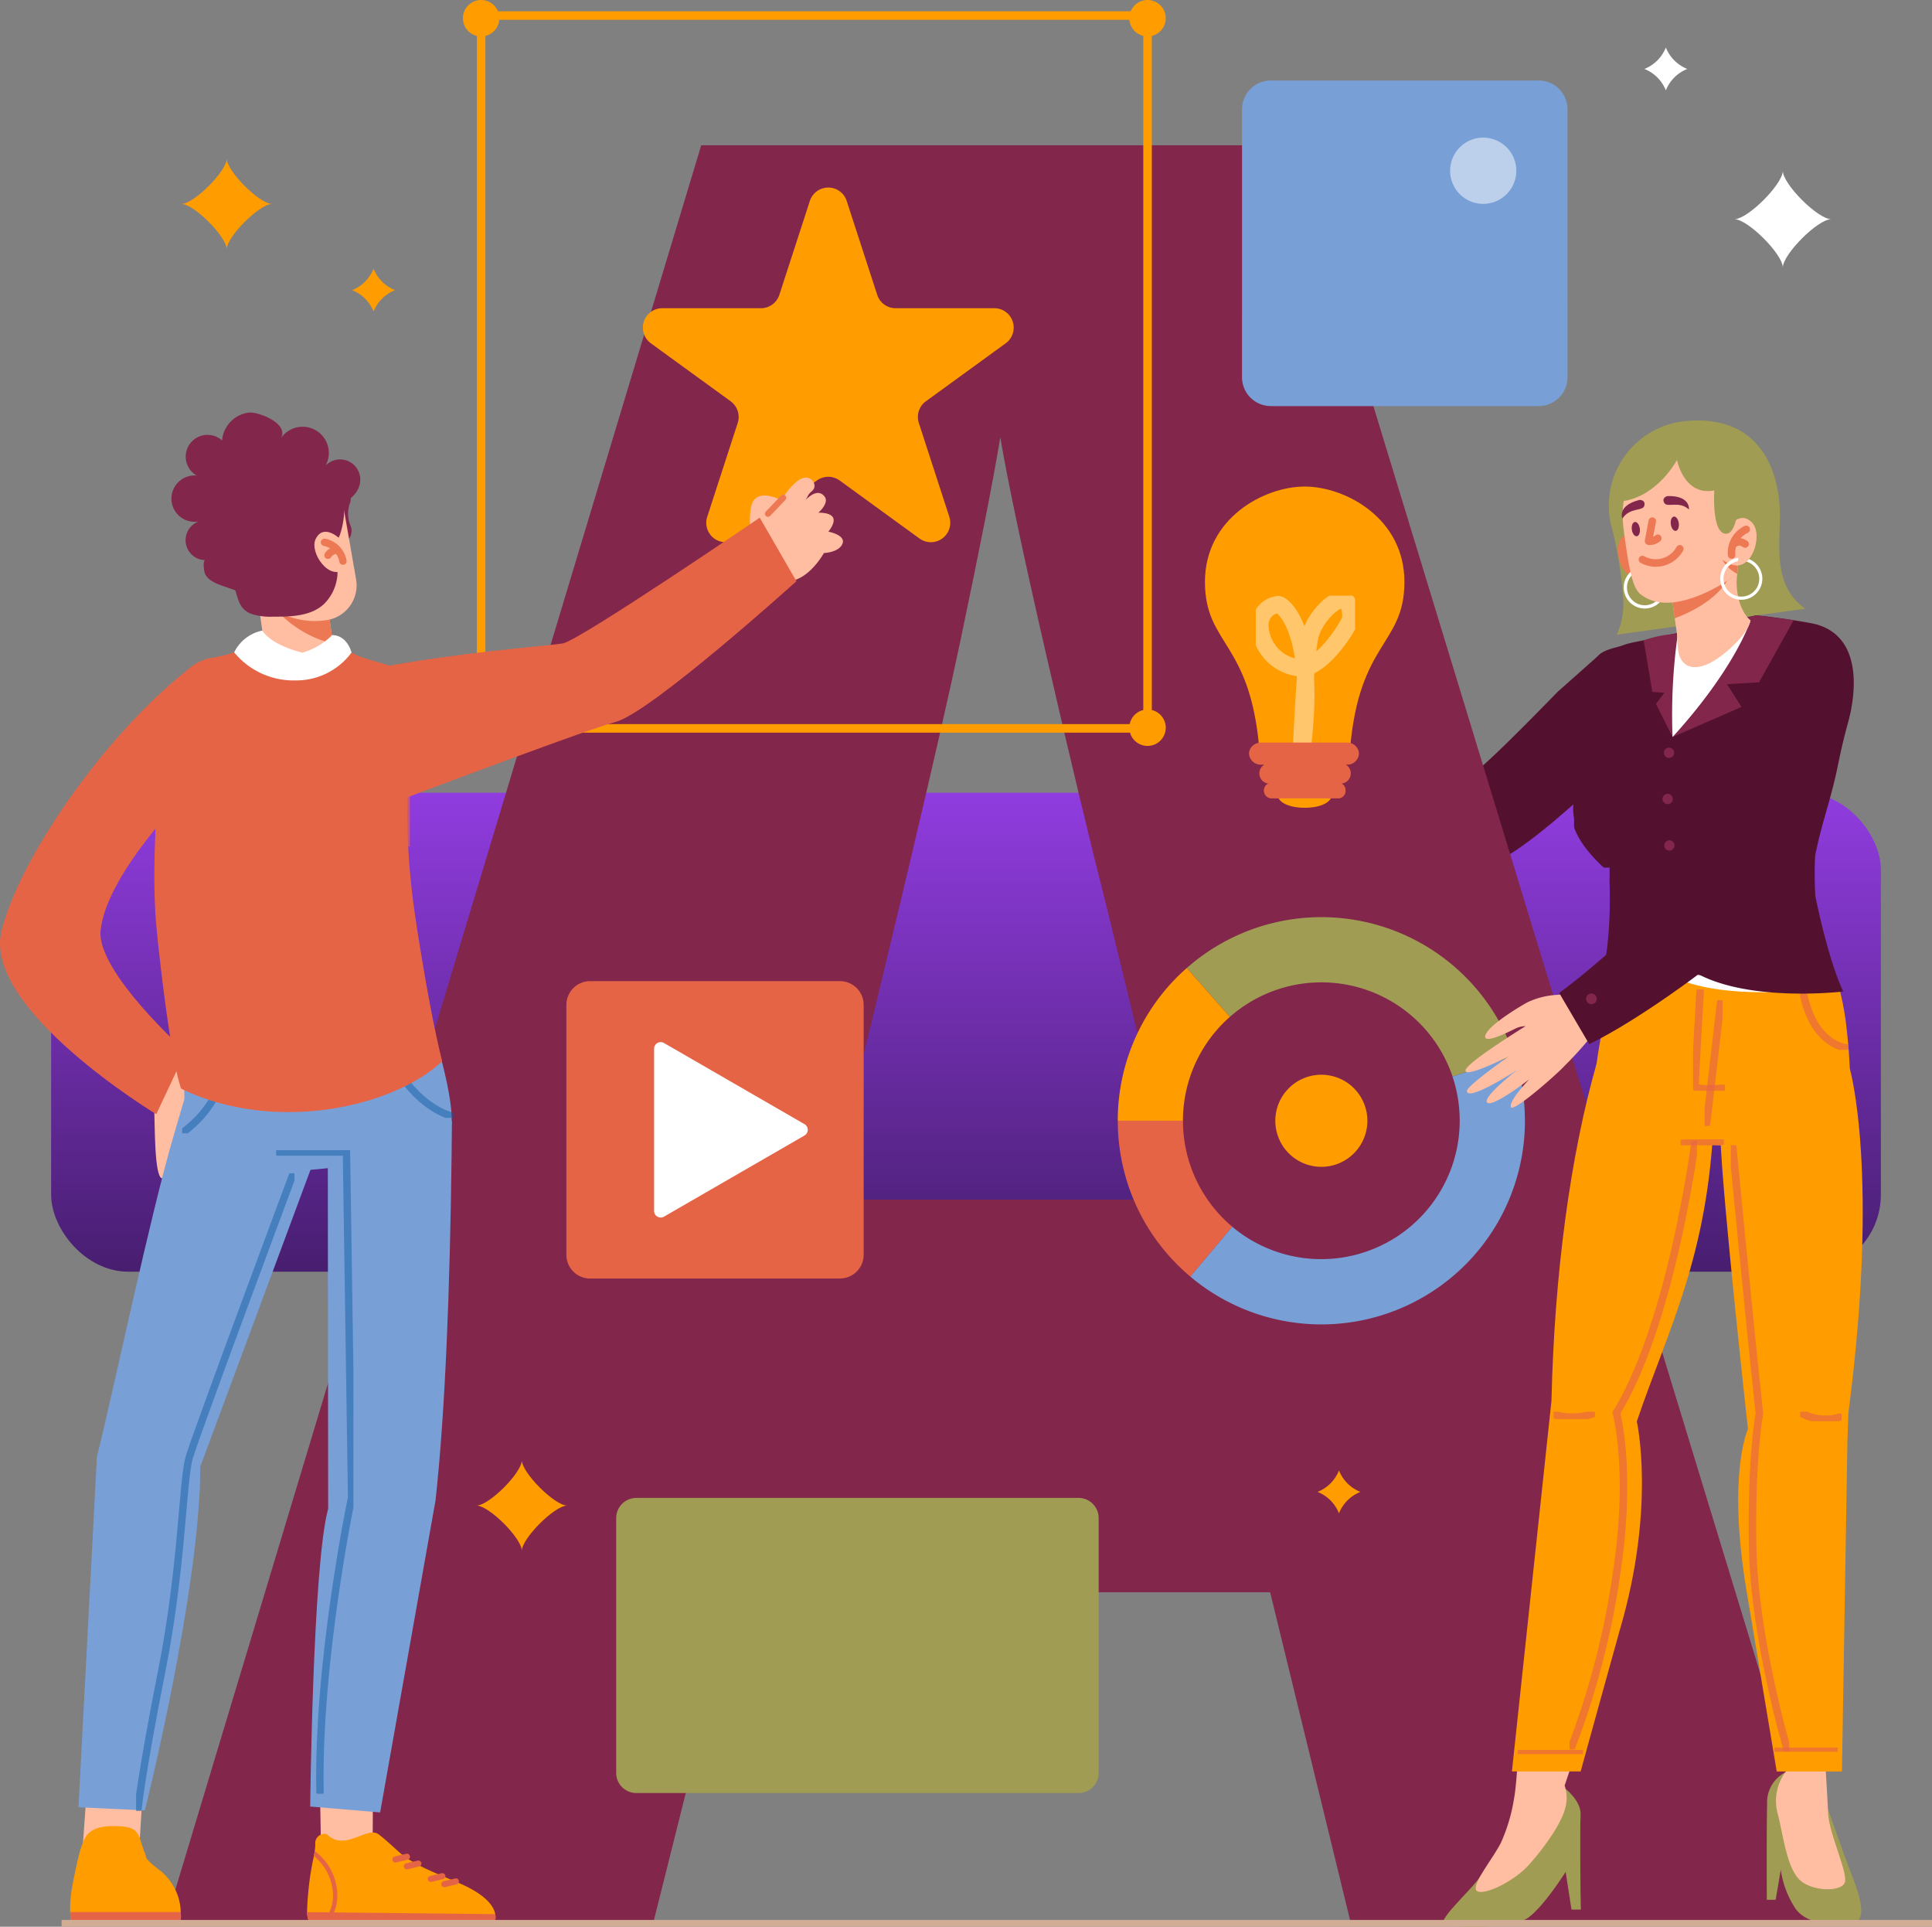 <svg xmlns="http://www.w3.org/2000/svg" xmlns:xlink="http://www.w3.org/1999/xlink" width="225.958" height="225.293" viewBox="0 0 225.958 225.293">
  <rect x="0" y="0" width="225.958" height="225.293" fill="#808080" stroke="none"/>
  <defs>
    <linearGradient id="linear-gradient" x1="0.5" x2="0.5" y2="1" gradientUnits="objectBoundingBox">
      <stop offset="0" stop-color="#903cdf"/>
      <stop offset="1" stop-color="#481e70"/>
    </linearGradient>
    <clipPath id="clip-path">
      <rect id="Rectángulo_423899" data-name="Rectángulo 423899" width="225.958" height="225.293" fill="none"/>
    </clipPath>
    <clipPath id="clip-path-3">
      <rect id="Rectángulo_423854" data-name="Rectángulo 423854" width="3.6" height="4.742" fill="none"/>
    </clipPath>
    <clipPath id="clip-path-4">
      <rect id="Rectángulo_423855" data-name="Rectángulo 423855" width="5.861" height="4.672" fill="none"/>
    </clipPath>
    <clipPath id="clip-path-5">
      <rect id="Rectángulo_423856" data-name="Rectángulo 423856" width="2.177" height="2.706" fill="none"/>
    </clipPath>
    <clipPath id="clip-path-6">
      <rect id="Rectángulo_423858" data-name="Rectángulo 423858" width="5.65" height="7.844" fill="none"/>
    </clipPath>
    <clipPath id="clip-path-7">
      <rect id="Rectángulo_423859" data-name="Rectángulo 423859" width="3.722" height="11.858" fill="none"/>
    </clipPath>
    <clipPath id="clip-path-8">
      <rect id="Rectángulo_423860" data-name="Rectángulo 423860" width="2.1" height="14.697" fill="none"/>
    </clipPath>
    <clipPath id="clip-path-9">
      <rect id="Rectángulo_423861" data-name="Rectángulo 423861" width="5.065" height="0.691" fill="none"/>
    </clipPath>
    <clipPath id="clip-path-10">
      <rect id="Rectángulo_423862" data-name="Rectángulo 423862" width="14.895" height="71.166" fill="none"/>
    </clipPath>
    <clipPath id="clip-path-11">
      <rect id="Rectángulo_423863" data-name="Rectángulo 423863" width="7.633" height="0.493" fill="none"/>
    </clipPath>
    <clipPath id="clip-path-12">
      <rect id="Rectángulo_423864" data-name="Rectángulo 423864" width="4.839" height="0.856" fill="none"/>
    </clipPath>
    <clipPath id="clip-path-13">
      <rect id="Rectángulo_423865" data-name="Rectángulo 423865" width="4.331" height="4.727" fill="none"/>
    </clipPath>
    <clipPath id="clip-path-14">
      <rect id="Rectángulo_423866" data-name="Rectángulo 423866" width="6.82" height="70.871" fill="none"/>
    </clipPath>
    <clipPath id="clip-path-15">
      <rect id="Rectángulo_423867" data-name="Rectángulo 423867" width="7.424" height="0.497" fill="none"/>
    </clipPath>
    <clipPath id="clip-path-16">
      <rect id="Rectángulo_423868" data-name="Rectángulo 423868" width="4.845" height="1.106" fill="none"/>
    </clipPath>
    <clipPath id="clip-path-17">
      <rect id="Rectángulo_423869" data-name="Rectángulo 423869" width="4.115" height="19.89" fill="none"/>
    </clipPath>
    <clipPath id="clip-path-18">
      <rect id="Rectángulo_423870" data-name="Rectángulo 423870" width="12.435" height="5.534" fill="none"/>
    </clipPath>
    <clipPath id="clip-path-19">
      <rect id="Rectángulo_423871" data-name="Rectángulo 423871" width="4.318" height="6.255" fill="none"/>
    </clipPath>
    <clipPath id="clip-path-20">
      <rect id="Rectángulo_423872" data-name="Rectángulo 423872" width="3.3" height="2.45" fill="none"/>
    </clipPath>
    <clipPath id="clip-path-21">
      <rect id="Rectángulo_423873" data-name="Rectángulo 423873" width="18.326" height="28.714" fill="none"/>
    </clipPath>
    <clipPath id="clip-path-22">
      <rect id="Rectángulo_423874" data-name="Rectángulo 423874" width="13.073" height="17.586" fill="none"/>
    </clipPath>
    <clipPath id="clip-path-23">
      <rect id="Rectángulo_423875" data-name="Rectángulo 423875" width="5.37" height="1.51" fill="none"/>
    </clipPath>
    <clipPath id="clip-path-24">
      <rect id="Rectángulo_423876" data-name="Rectángulo 423876" width="3.178" height="5.811" fill="none"/>
    </clipPath>
    <clipPath id="clip-path-25">
      <rect id="Rectángulo_423877" data-name="Rectángulo 423877" width="2.876" height="2.012" fill="none"/>
    </clipPath>
    <clipPath id="clip-path-26">
      <rect id="Rectángulo_423878" data-name="Rectángulo 423878" width="1.327" height="1.327" fill="none"/>
    </clipPath>
    <clipPath id="clip-path-27">
      <rect id="Rectángulo_423879" data-name="Rectángulo 423879" width="9.044" height="75.25" fill="none"/>
    </clipPath>
    <clipPath id="clip-path-28">
      <rect id="Rectángulo_423880" data-name="Rectángulo 423880" width="18.521" height="74.582" fill="none"/>
    </clipPath>
    <clipPath id="clip-path-29">
      <rect id="Rectángulo_423881" data-name="Rectángulo 423881" width="5.098" height="7.08" fill="none"/>
    </clipPath>
    <clipPath id="clip-path-30">
      <rect id="Rectángulo_423882" data-name="Rectángulo 423882" width="7.442" height="6.957" fill="none"/>
    </clipPath>
    <clipPath id="clip-path-31">
      <rect id="Rectángulo_423883" data-name="Rectángulo 423883" width="5.867" height="7.034" fill="none"/>
    </clipPath>
    <clipPath id="clip-path-32">
      <rect id="Rectángulo_423884" data-name="Rectángulo 423884" width="3.676" height="3.042" fill="none"/>
    </clipPath>
    <clipPath id="clip-path-33">
      <rect id="Rectángulo_423885" data-name="Rectángulo 423885" width="1.234" height="1.235" fill="none"/>
    </clipPath>
    <clipPath id="clip-path-34">
      <rect id="Rectángulo_423886" data-name="Rectángulo 423886" width="0.435" height="13.819" fill="none"/>
    </clipPath>
    <clipPath id="clip-path-35">
      <rect id="Rectángulo_423887" data-name="Rectángulo 423887" width="3.562" height="39.289" fill="none"/>
    </clipPath>
    <clipPath id="clip-path-36">
      <rect id="Rectángulo_423888" data-name="Rectángulo 423888" width="0.724" height="8.884" fill="none"/>
    </clipPath>
    <clipPath id="clip-path-37">
      <rect id="Rectángulo_423889" data-name="Rectángulo 423889" width="38.065" height="27.514" fill="none"/>
    </clipPath>
    <clipPath id="clip-path-38">
      <rect id="Rectángulo_423890" data-name="Rectángulo 423890" width="7.745" height="7.745" fill="none"/>
    </clipPath>
    <clipPath id="clip-path-39">
      <rect id="Rectángulo_423892" data-name="Rectángulo 423892" width="20.734" height="5.458" fill="none"/>
    </clipPath>
    <clipPath id="clip-path-40">
      <rect id="Rectángulo_423894" data-name="Rectángulo 423894" width="43.695" height="5.458" fill="none"/>
    </clipPath>
    <clipPath id="clip-path-42">
      <rect id="Rectángulo_423897" data-name="Rectángulo 423897" width="11.613" height="19.137" fill="none"/>
    </clipPath>
  </defs>
  <g id="Grupo_1229579" data-name="Grupo 1229579" transform="translate(-687.021 -1401.302)">
    <rect id="Rectángulo_423505" data-name="Rectángulo 423505" width="214" height="56" rx="9" transform="translate(693 1494)" fill="url(#linear-gradient)"/>
    <g id="Grupo_1229578" data-name="Grupo 1229578" transform="translate(687.021 1401.302)">
      <g id="Grupo_1229577" data-name="Grupo 1229577" clip-path="url(#clip-path)">
        <g id="Grupo_1229576" data-name="Grupo 1229576">
          <g id="Grupo_1229575" data-name="Grupo 1229575" clip-path="url(#clip-path)">
            <path id="Trazado_1064452" data-name="Trazado 1064452" d="M305.216,147.585s-2.49,2.782-5.133,1.88c-2.134-.729-2.744-3.614-2.9-4.7-.037-.259-.049-.414-.049-.414a3.88,3.88,0,0,1-.35-.207c-.477-.313-1.271-.958-1.229-1.764.06-1.149,2.167-.617,2.167-.617s-.384-1.365.208-1.8,1.855.214,1.855.214-.755-1.657.141-2.112c1.347-.683,1.911,1.372,1.974,1.507-.023-.15-1-6.49.11-6.219.97.237,2.119,5.52,2.415,6.957.047.228.072.359.072.359s.077-.007.206-.009c.615-.014,2.43.058,2.824,1.3.477,1.5-2.312,5.624-2.312,5.624" transform="translate(-146.914 -66.284)" fill="#ffbea2"/>
            <path id="Trazado_1064453" data-name="Trazado 1064453" d="M311.668,147.769s-1.916,1.184-1.012,2.213a3.044,3.044,0,0,0,2.634.67" transform="translate(-154.302 -73.454)" fill="none" stroke="#ed7854" stroke-linecap="round" stroke-miterlimit="10" stroke-width="0.878"/>
            <path id="Trazado_1064454" data-name="Trazado 1064454" d="M306.878,147.359s.822,1.927.174,2.266-2.415-1.979-2.415-1.979" transform="translate(-151.43 -73.25)" fill="none" stroke="#ed7854" stroke-linecap="round" stroke-miterlimit="10" stroke-width="0.878"/>
            <path id="Trazado_1064455" data-name="Trazado 1064455" d="M304.191,150.757c.836,1.238.207,2.639-2.857.183" transform="translate(-149.788 -74.939)" fill="none" stroke="#ed7854" stroke-linecap="round" stroke-miterlimit="10" stroke-width="0.878"/>
            <path id="Trazado_1064456" data-name="Trazado 1064456" d="M301.184,152.586s.659,1.564-.027,2.017-1.89-.48-1.89-.48" transform="translate(-148.761 -75.848)" fill="none" stroke="#ed7854" stroke-linecap="round" stroke-miterlimit="10" stroke-width="0.878"/>
            <path id="Trazado_1064457" data-name="Trazado 1064457" d="M308.419,152.962c1.065,2.309.512,4.006-.7,4.568" transform="translate(-152.96 -76.035)" fill="none" stroke="#ed7854" stroke-linecap="round" stroke-miterlimit="10" stroke-width="0.878"/>
            <path id="Trazado_1064458" data-name="Trazado 1064458" d="M338.016,151.931l-5.055,4.49q-1.024,1.058-2.057,2.1c-.685.7-1.37,1.394-2.059,2.08s-1.376,1.367-2.063,2.037-1.379,1.324-2.062,1.953-1.363,1.244-2,1.773c-.318.262-.628.5-.879.685l-.168.12-.068.048a.139.139,0,0,0-.025.024.438.438,0,0,0-.053.062c-.021.032-.017.054-.045.08a.333.333,0,0,1-.22.046,3.424,3.424,0,0,1-1.282-.425,10.913,10.913,0,0,1-1.788-1.2,23.329,23.329,0,0,1-1.861-1.689,43.906,43.906,0,0,1-3.561-4.139c-1.143-1.483-1.955-2.631-3-4.216a7.208,7.208,0,0,1-6.408,2.828,58.088,58.088,0,0,0,2.822,5.705,45.329,45.329,0,0,0,3.611,5.482,29,29,0,0,0,2.3,2.638,20.34,20.34,0,0,0,2.943,2.482,14.267,14.267,0,0,0,1.891,1.1,12.016,12.016,0,0,0,2.319.831,10.36,10.36,0,0,0,2.763.295,9.984,9.984,0,0,0,2.885-.517,10.478,10.478,0,0,0,1.319-.544l.3-.157.255-.141c.089-.049.161-.093.241-.139s.159-.093.23-.136c.589-.359,1.094-.7,1.575-1.042.956-.678,1.812-1.347,2.65-2.02s1.631-1.357,2.42-2.041,1.562-1.369,2.319-2.066,1.512-1.394,2.255-2.1,1.475-1.416,2.2-2.128,1.447-1.435,2.161-2.162l1.067-1.1.529-.555c.179-.189.349-.368.537-.57Z" transform="translate(-150.792 -75.522)" fill="#54112f"/>
            <path id="Trazado_1064459" data-name="Trazado 1064459" d="M315.962,164.957a.709.709,0,1,1-.8-.605.709.709,0,0,1,.8.605" transform="translate(-156.358 -81.693)" fill="#82264b"/>
            <g id="Grupo_1229457" data-name="Grupo 1229457" transform="translate(170.618 91.654)" style="mix-blend-mode: multiply;isolation: isolate">
              <g id="Grupo_1229456" data-name="Grupo 1229456">
                <g id="Grupo_1229455" data-name="Grupo 1229455" clip-path="url(#clip-path-3)">
                  <path id="Trazado_1064460" data-name="Trazado 1064460" d="M339.7,182.684a6.9,6.9,0,0,1,3.159,4.3" transform="translate(-339.476 -182.464)" fill="none" stroke="#54112f" stroke-linecap="round" stroke-miterlimit="10" stroke-width="0.878"/>
                </g>
              </g>
            </g>
            <g id="Grupo_1229460" data-name="Grupo 1229460" transform="translate(155.028 83.448)" style="mix-blend-mode: multiply;isolation: isolate">
              <g id="Grupo_1229459" data-name="Grupo 1229459">
                <g id="Grupo_1229458" data-name="Grupo 1229458" clip-path="url(#clip-path-4)">
                  <path id="Trazado_1064461" data-name="Trazado 1064461" d="M314.117,166.368a6.692,6.692,0,0,1-5.419,4.23" transform="translate(-308.477 -166.147)" fill="none" stroke="#54112f" stroke-linecap="round" stroke-miterlimit="10" stroke-width="0.878"/>
                </g>
              </g>
            </g>
            <g id="Grupo_1229463" data-name="Grupo 1229463" transform="translate(155.513 84.633)" style="mix-blend-mode: multiply;isolation: isolate">
              <g id="Grupo_1229462" data-name="Grupo 1229462">
                <g id="Grupo_1229461" data-name="Grupo 1229461" clip-path="url(#clip-path-5)">
                  <line id="Línea_4567" data-name="Línea 4567" x2="1.735" y2="2.264" transform="translate(0.221 0.221)" fill="none" stroke="#54112f" stroke-linecap="round" stroke-miterlimit="10" stroke-width="0.878"/>
                </g>
              </g>
            </g>
            <path id="Trazado_1064462" data-name="Trazado 1064462" d="M177.08,241.8l-9.468-38.829H105.15L95.419,241.8H38.348L101.074,33.771h69.3L233.888,241.8ZM156.829,157.06l-8.285-34.011q-2.894-11.335-7.035-29.334t-5.458-25.792q-1.184,7.228-4.668,23.808T115.933,157.06Z" transform="translate(-19.062 -16.787)" fill="#82264b"/>
            <rect id="Rectángulo_423857" data-name="Rectángulo 423857" width="77.941" height="83.352" transform="translate(56.271 1.818)" fill="none" stroke="#ff9c00" stroke-miterlimit="10" stroke-width="1"/>
            <path id="Trazado_1064463" data-name="Trazado 1064463" d="M109.786,4.259a2.129,2.129,0,1,1,2.129-2.129,2.131,2.131,0,0,1-2.129,2.129" transform="translate(-53.515)" fill="#ff9c00"/>
            <path id="Trazado_1064464" data-name="Trazado 1064464" d="M264.763,4.259a2.129,2.129,0,1,1,2.129-2.129,2.131,2.131,0,0,1-2.129,2.129" transform="translate(-130.551)" fill="#ff9c00"/>
            <path id="Trazado_1064465" data-name="Trazado 1064465" d="M109.786,169.22a2.129,2.129,0,1,1,2.129-2.129,2.131,2.131,0,0,1-2.129,2.129" transform="translate(-53.515 -81.999)" fill="#ff9c00"/>
            <path id="Trazado_1064466" data-name="Trazado 1064466" d="M264.763,169.22a2.129,2.129,0,1,1,2.129-2.129,2.131,2.131,0,0,1-2.129,2.129" transform="translate(-130.551 -81.999)" fill="#ff9c00"/>
            <path id="Trazado_1064467" data-name="Trazado 1064467" d="M314.3,229.462l-7.222,2.429a16.194,16.194,0,0,0-26.046-6.986l-5.039-5.718A23.81,23.81,0,0,1,314.3,229.462" transform="translate(-137.19 -106)" fill="#a09c53"/>
            <path id="Trazado_1064468" data-name="Trazado 1064468" d="M273.332,272.975l-4.9,5.834a23.741,23.741,0,0,1-8.489-18.221v-.005h7.624v.005a16.155,16.155,0,0,0,5.768,12.387" transform="translate(-129.211 -129.532)" fill="#e66446"/>
            <path id="Trazado_1064469" data-name="Trazado 1064469" d="M273.05,230.781a16.148,16.148,0,0,0-5.487,12.145h-7.624a23.744,23.744,0,0,1,8.072-17.864Z" transform="translate(-129.211 -111.875)" fill="#ff9c00"/>
            <path id="Trazado_1064470" data-name="Trazado 1064470" d="M315.951,253.087a23.808,23.808,0,0,1-39.132,18.221l4.9-5.834a16.194,16.194,0,0,0,25.764-17.551l7.222-2.43a23.573,23.573,0,0,1,1.242,7.594" transform="translate(-137.602 -122.031)" fill="#799fd7"/>
            <path id="Trazado_1064471" data-name="Trazado 1064471" d="M307.347,255.266a5.384,5.384,0,1,1-5.385-5.384,5.385,5.385,0,0,1,5.385,5.384" transform="translate(-147.424 -124.212)" fill="#ff9c00"/>
            <path id="Trazado_1064472" data-name="Trazado 1064472" d="M339.913,426.171c1-1.618,10-10.245,10-10.245s1.839,1.441,1.75,3.029c-.084,1.511-.021,9.465.03,11.084H350.6l-.688-4.41s-2.486,3.978-4.353,5.34-8.175,1.117-9.689.916,3.041-4.1,4.044-5.714" transform="translate(-166.803 -206.75)" fill="#a09c53"/>
            <path id="Trazado_1064473" data-name="Trazado 1064473" d="M354.774,407.757l-1.194,3.549a4.507,4.507,0,0,1,0,2.876c-.5,1.715-2.415,4.438-4.238,6.458-1.573,1.743-4.944,3.482-5.953,3.028s1.917-3.935,2.775-5.752a20.244,20.244,0,0,0,1.5-5.093c.3-1.565.484-5.41.484-5.41Z" transform="translate(-170.589 -202.518)" fill="#ffbea2"/>
            <path id="Trazado_1064474" data-name="Trazado 1064474" d="M413.015,412.091A3.954,3.954,0,0,0,410.9,415.8c-.075,2.876-.036,11.188-.036,11.188H411.9l.6-3.511a10.912,10.912,0,0,0,1.8,4.659c1.438,1.817,4.541,1.892,6.584,1.589s.53-4.087-.3-6.205-2.574-7.19-2.574-7.19Z" transform="translate(-204.226 -204.844)" fill="#a09c53"/>
            <path id="Trazado_1064475" data-name="Trazado 1064475" d="M414.665,403.914s.065,3.507-.541,4.112a5.718,5.718,0,0,0-.832,4.995c.605,2.422,1.009,5.953,2.422,7.467s5.1,1.564,5.4.354-1.867-5.7-1.968-8.022-.5-8.577-.5-8.577Z" transform="translate(-205.336 -200.779)" fill="#ffbea2"/>
            <path id="Trazado_1064476" data-name="Trazado 1064476" d="M371.843,240.748c5.106,2.94,17.454,4.455,25.508,1.255,2.955-1.173,3.473-1.894,3.249-7.2q-.012-.3-.027-.591c-.022-.417-.049-.834-.079-1.247-.015-.2-.031-.4-.047-.6-.06-.741-.132-1.467-.21-2.164-.022-.193-.043-.382-.065-.571a32.342,32.342,0,0,0-.75-4.029c-.049-.2-.1-.38-.145-.553-.285-1.059-.517-1.695-.517-1.695a33.652,33.652,0,0,1-3.981.386c-.191.008-.38.015-.571.019a66.578,66.578,0,0,1-17.338-2.247c-.2-.051-.383-.1-.551-.146-.854-.229-1.336-.379-1.336-.379s-.3.527-.725,1.4c-.077.161-.159.333-.244.516a28.865,28.865,0,0,0-2.008,5.691c-.007.026-.013.053-.019.08-.041.187-.082.375-.122.565l-.024.114c-.333,1.576-.637,3.23-.843,4.811h0c-.028.2-.051.4-.075.6-.4,3.469-.463,5.184.919,5.98" transform="translate(-184.256 -109.85)" fill="#ff9c00"/>
            <path id="Trazado_1064477" data-name="Trazado 1064477" d="M364.212,313.489c-1.6,5.738-3.312,11.943-4.573,16.52H351.6l4.386-41.091.073-.692.167-1.567c.336-14.774,2.205-28.694,5.294-39.475l13.693,6.376c-.657,16.242-5.357,24.752-9.006,35.523,0,0,2.259,9.974-1.993,24.4" transform="translate(-174.773 -122.872)" fill="#ff9c00"/>
            <path id="Trazado_1064478" data-name="Trazado 1064478" d="M415.032,289.528q-.038,1.208-.081,2.445l-.642,38.67h-7.629c-.894-5.355-2.229-13.343-3.522-21.076-2.3-13.726.157-18.964.157-18.964s-2.993-27.04-3.215-34.059l15.127-8.086s3.515,12.132-.174,40.338q-.01.365-.022.732" transform="translate(-198.883 -123.504)" fill="#ff9c00"/>
            <g id="Grupo_1229466" data-name="Grupo 1229466" transform="translate(210.542 114.916)" opacity="0.66" style="mix-blend-mode: multiply;isolation: isolate">
              <g id="Grupo_1229465" data-name="Grupo 1229465">
                <g id="Grupo_1229464" data-name="Grupo 1229464" clip-path="url(#clip-path-6)">
                  <path id="Trazado_1064479" data-name="Trazado 1064479" d="M419.081,228.939c.906,7.066,5.209,7.4,5.209,7.4" transform="translate(-418.86 -228.718)" fill="none" stroke="#e66446" stroke-linecap="round" stroke-miterlimit="10" stroke-width="0.878"/>
                </g>
              </g>
            </g>
            <g id="Grupo_1229469" data-name="Grupo 1229469" transform="translate(198.017 115.683)" opacity="0.66" style="mix-blend-mode: multiply;isolation: isolate">
              <g id="Grupo_1229468" data-name="Grupo 1229468">
                <g id="Grupo_1229467" data-name="Grupo 1229467" clip-path="url(#clip-path-7)">
                  <path id="Trazado_1064480" data-name="Trazado 1064480" d="M394.776,230.463s-.6,10.494-.6,11.064,3.281.279,3.281.279" transform="translate(-393.955 -230.242)" fill="none" stroke="#e66446" stroke-linecap="round" stroke-miterlimit="10" stroke-width="0.878"/>
                </g>
              </g>
            </g>
            <g id="Grupo_1229472" data-name="Grupo 1229472" transform="translate(199.365 116.957)" opacity="0.66" style="mix-blend-mode: multiply;isolation: isolate">
              <g id="Grupo_1229471" data-name="Grupo 1229471">
                <g id="Grupo_1229470" data-name="Grupo 1229470" clip-path="url(#clip-path-8)">
                  <path id="Trazado_1064481" data-name="Trazado 1064481" d="M398.516,233c-.022.272-1.659,14.255-1.659,14.255" transform="translate(-396.636 -232.775)" fill="none" stroke="#e66446" stroke-linecap="round" stroke-miterlimit="10" stroke-width="0.878"/>
                </g>
              </g>
            </g>
            <g id="Grupo_1229475" data-name="Grupo 1229475" transform="translate(196.559 133.227)" opacity="0.66" style="mix-blend-mode: multiply;isolation: isolate">
              <g id="Grupo_1229474" data-name="Grupo 1229474">
                <g id="Grupo_1229473" data-name="Grupo 1229473" clip-path="url(#clip-path-9)">
                  <line id="Línea_4568" data-name="Línea 4568" x1="4.624" y2="0.249" transform="translate(0.221 0.221)" fill="none" stroke="#e66446" stroke-linecap="round" stroke-miterlimit="10" stroke-width="0.878"/>
                </g>
              </g>
            </g>
            <g id="Grupo_1229478" data-name="Grupo 1229478" transform="translate(183.563 133.397)" opacity="0.66" style="mix-blend-mode: multiply;isolation: isolate">
              <g id="Grupo_1229477" data-name="Grupo 1229477">
                <g id="Grupo_1229476" data-name="Grupo 1229476" clip-path="url(#clip-path-10)">
                  <path id="Trazado_1064482" data-name="Trazado 1064482" d="M379.89,265.686s-2.746,21.133-9.194,31.593c0,0,1.877,6.784,0,18.932a94.547,94.547,0,0,1-5.259,20.2" transform="translate(-365.216 -265.465)" fill="none" stroke="#e66446" stroke-linecap="round" stroke-miterlimit="10" stroke-width="0.878"/>
                </g>
              </g>
            </g>
            <g id="Grupo_1229481" data-name="Grupo 1229481" transform="translate(177.508 204.622)" opacity="0.66" style="mix-blend-mode: multiply;isolation: isolate">
              <g id="Grupo_1229480" data-name="Grupo 1229480">
                <g id="Grupo_1229479" data-name="Grupo 1229479" clip-path="url(#clip-path-11)">
                  <line id="Línea_4569" data-name="Línea 4569" y1="0.052" x2="7.192" transform="translate(0.221 0.22)" fill="none" stroke="#e66446" stroke-linecap="round" stroke-miterlimit="10" stroke-width="0.878"/>
                </g>
              </g>
            </g>
            <g id="Grupo_1229484" data-name="Grupo 1229484" transform="translate(181.697 165.078)" opacity="0.66" style="mix-blend-mode: multiply;isolation: isolate">
              <g id="Grupo_1229483" data-name="Grupo 1229483">
                <g id="Grupo_1229482" data-name="Grupo 1229482" clip-path="url(#clip-path-12)">
                  <path id="Trazado_1064483" data-name="Trazado 1064483" d="M361.725,328.833a7.411,7.411,0,0,0,4.4-.153" transform="translate(-361.504 -328.459)" fill="none" stroke="#e66446" stroke-linecap="round" stroke-miterlimit="10" stroke-width="0.878"/>
                </g>
              </g>
            </g>
            <g id="Grupo_1229487" data-name="Grupo 1229487" transform="translate(188.103 114.016)" opacity="0.66" style="mix-blend-mode: multiply;isolation: isolate">
              <g id="Grupo_1229486" data-name="Grupo 1229486">
                <g id="Grupo_1229485" data-name="Grupo 1229485" clip-path="url(#clip-path-13)">
                  <path id="Trazado_1064484" data-name="Trazado 1064484" d="M374.464,231.434a8.728,8.728,0,0,0,3.89-4.286" transform="translate(-374.243 -226.927)" fill="none" stroke="#e66446" stroke-linecap="round" stroke-miterlimit="10" stroke-width="0.878"/>
                </g>
              </g>
            </g>
            <g id="Grupo_1229490" data-name="Grupo 1229490" transform="translate(202.431 133.912)" opacity="0.66" style="mix-blend-mode: multiply;isolation: isolate">
              <g id="Grupo_1229489" data-name="Grupo 1229489">
                <g id="Grupo_1229488" data-name="Grupo 1229488" clip-path="url(#clip-path-14)">
                  <path id="Trazado_1064485" data-name="Trazado 1064485" d="M402.953,266.709s2,20.83,3.12,31.159c0,0-.992,5.231-.788,15.733s4.046,23.538,4.046,23.538" transform="translate(-402.732 -266.489)" fill="none" stroke="#e66446" stroke-linecap="round" stroke-miterlimit="10" stroke-width="0.878"/>
                </g>
              </g>
            </g>
            <g id="Grupo_1229493" data-name="Grupo 1229493" transform="translate(207.524 204.342)" opacity="0.66" style="mix-blend-mode: multiply;isolation: isolate">
              <g id="Grupo_1229492" data-name="Grupo 1229492">
                <g id="Grupo_1229491" data-name="Grupo 1229491" clip-path="url(#clip-path-15)">
                  <line id="Línea_4570" data-name="Línea 4570" y1="0.055" x2="6.982" transform="translate(0.221 0.221)" fill="none" stroke="#e66446" stroke-linecap="round" stroke-miterlimit="10" stroke-width="0.878"/>
                </g>
              </g>
            </g>
            <g id="Grupo_1229496" data-name="Grupo 1229496" transform="translate(210.542 165.071)" opacity="0.66" style="mix-blend-mode: multiply;isolation: isolate">
              <g id="Grupo_1229495" data-name="Grupo 1229495">
                <g id="Grupo_1229494" data-name="Grupo 1229494" clip-path="url(#clip-path-16)">
                  <path id="Trazado_1064486" data-name="Trazado 1064486" d="M419.081,328.666a5.885,5.885,0,0,0,4.4.421" transform="translate(-418.86 -328.445)" fill="none" stroke="#e66446" stroke-linecap="round" stroke-miterlimit="10" stroke-width="0.878"/>
                </g>
              </g>
            </g>
            <path id="Trazado_1064487" data-name="Trazado 1064487" d="M397.1,119.768l-22.028,3.038a8.826,8.826,0,0,0,.758-4.074,45.548,45.548,0,0,0-1.428-8.76,9.92,9.92,0,0,1,8.75-12.15l.273-.022c9.17-.674,10.914,7.022,10.718,11.855-.179,4.4-.251,7.766,2.957,10.113" transform="translate(-185.978 -48.594)" fill="#a09c53"/>
            <path id="Trazado_1064488" data-name="Trazado 1064488" d="M398.5,215.391l-.735,7.553c-4.4.253-9.645.333-13.8-1.138,0,0-4.932,2.453-7.666,2l1.195-5.52Z" transform="translate(-187.048 -107.067)" fill="#fff"/>
            <path id="Trazado_1064489" data-name="Trazado 1064489" d="M368.446,188.382c5.018-.727,7.946-1.794,10.377-4.415,5.874,4.631,18.6,3.084,18.6,3.084-1.836-3.925-3.25-11.117-3.25-11.117a38.652,38.652,0,0,1-.025-4.8c.753-3.789,1.861-6.584,2.649-10.5.051-.254.1-.506.157-.761.034-.165.071-.33.107-.5.267-1.228.566-2.456.895-3.645,1.426-5.187,1-10.752-4.283-11.741-.384-.071-.762-.139-1.131-.2-2.495-.426-4.556-.648-5.129-.706l-.158-.016-10.49,2.343-1,.223c-1.459.371-3.038.545-4,.9-.847.313-1.383.339-2.235.725-2.007.907-1.559,3.711-1.727,7.294,0,.062-.006.124-.008.187l0,.061c-.031.61-.086,1.216-.16,1.818-.082.674-.184,1.342-.3,2-.7,4.007-1.927,5.972-1.342,8.352.531,2.156,3.173,4.831,3.853,5.385.157.127.248.195.248.195s0,.023,0,.035c0,.088.006.182.007.28.006.374,0,.822-.011,1.328.344,8.981-1.638,14.2-1.638,14.2" transform="translate(-181.85 -71.115)" fill="#54112f"/>
            <path id="Trazado_1064490" data-name="Trazado 1064490" d="M386.946,174.518a.6.6,0,1,0,.513-.678.6.6,0,0,0-.513.678" transform="translate(-192.342 -86.41)" fill="#82264b"/>
            <path id="Trazado_1064491" data-name="Trazado 1064491" d="M386.632,185.252a.6.6,0,1,0,.513-.678.6.6,0,0,0-.513.678" transform="translate(-192.186 -91.746)" fill="#82264b"/>
            <path id="Trazado_1064492" data-name="Trazado 1064492" d="M387.043,196.062a.6.6,0,1,0,.513-.678.6.6,0,0,0-.513.678" transform="translate(-192.39 -97.12)" fill="#82264b"/>
            <path id="Trazado_1064493" data-name="Trazado 1064493" d="M388.1,207.1a.6.6,0,1,0,.513-.678.6.6,0,0,0-.513.678" transform="translate(-192.916 -102.604)" fill="#82264b"/>
            <path id="Trazado_1064494" data-name="Trazado 1064494" d="M389.728,218.5a.6.6,0,1,0,.513-.678.6.6,0,0,0-.513.678" transform="translate(-193.725 -108.271)" fill="#82264b"/>
            <path id="Trazado_1064495" data-name="Trazado 1064495" d="M386.137,147.366a13.946,13.946,0,0,0-3.89.761l1.01,6.03,1.419.106-1,1.3,1.951,3.87a65.629,65.629,0,0,0,.513-12.069" transform="translate(-190.009 -73.253)" fill="#82264b"/>
            <path id="Trazado_1064496" data-name="Trazado 1064496" d="M398.748,143.064l4.376.572-4.044,7.264-3.753.216,1.693,2.659-8.059,3.521s8.439-10.562,8.757-14Z" transform="translate(-193.347 -71.115)" fill="#82264b"/>
            <path id="Trazado_1064497" data-name="Trazado 1064497" d="M398.03,144.246s-1.711,5.491-9.12,13.638a66.945,66.945,0,0,1,.562-11.69s5.164,1.036,8.558-1.948" transform="translate(-193.294 -71.702)" fill="#fff"/>
            <path id="Trazado_1064498" data-name="Trazado 1064498" d="M389.982,145.815l.084,1.445c.156,2.693,2.154,3.187,4.718,1.4,2.025-1.416,3.645-3.337,3.806-4.41Z" transform="translate(-193.854 -71.702)" fill="#ffbea2"/>
            <path id="Trazado_1064499" data-name="Trazado 1064499" d="M375.888,113.257s-.562,4.975.338,5.7,1.811-1.229,1.811-1.229-1.19-4.411-2.149-4.475" transform="translate(-186.762 -56.298)" fill="#a09c53"/>
            <path id="Trazado_1064500" data-name="Trazado 1064500" d="M378.4,125.031s-1.472-1.321-1.981.273.459,4.544,2.316,3.783Z" transform="translate(-187.043 -61.896)" fill="#ed7854"/>
            <path id="Trazado_1064501" data-name="Trazado 1064501" d="M380.677,132.183a2.081,2.081,0,1,1-1.761.255,2.052,2.052,0,0,1,.744-.308c.032-.134.056-.27.094-.4l-.025,0a2.433,2.433,0,0,0-.926.325,2.464,2.464,0,1,0,2.179-.171Z" transform="translate(-187.7 -65.48)" fill="#fff"/>
            <path id="Trazado_1064502" data-name="Trazado 1064502" d="M388.948,136.635l.569,4.123s2.665,3.26,8.558-1.948c-1.418-1.2-1.821-3.849-1.542-5.5a9.134,9.134,0,0,1-1.169.845c-.151.094-.313.193-.486.3a14.6,14.6,0,0,1-5.929,2.184" transform="translate(-193.34 -66.267)" fill="#ffbea2"/>
            <path id="Trazado_1064503" data-name="Trazado 1064503" d="M388.948,137.47l.266,1.93c1.71-.636,4.67-2.025,6.149-4.41-.151.094-.313.193-.486.3a14.6,14.6,0,0,1-5.929,2.184" transform="translate(-193.34 -67.102)" fill="#ed7854"/>
            <path id="Trazado_1064504" data-name="Trazado 1064504" d="M379.48,122.215c3.959,3.105,11.058-2.232,11.285-2.4l.006,0c.027-.33.047-.658.061-.98a25.356,25.356,0,0,0-.785-7.529,5.727,5.727,0,0,0-4.458-5.133c-2.54-.547-4.561.815-5.809,1.4-1.883.878-2.77,3.59-2.282,7.213.6,4.447,1,6.671,1.982,7.442" transform="translate(-187.583 -52.709)" fill="#ffbea2"/>
            <path id="Trazado_1064505" data-name="Trazado 1064505" d="M387.3,115.335s-.709.17-.366.795,1.685-.3,2.885.77c0,0,.221-1.641-2.519-1.565" transform="translate(-192.291 -57.33)" fill="#82264b"/>
            <path id="Trazado_1064506" data-name="Trazado 1064506" d="M379.225,116.232s.729-.028.567.666-1.7.166-2.569,1.523c0,0-.657-1.52,2-2.189" transform="translate(-187.476 -57.777)" fill="#82264b"/>
            <path id="Trazado_1064507" data-name="Trazado 1064507" d="M388.542,121.01c.063.461.324.805.582.77s.415-.438.352-.9-.324-.806-.582-.769-.415.437-.352.9" transform="translate(-193.131 -59.705)" fill="#82264b"/>
            <path id="Trazado_1064508" data-name="Trazado 1064508" d="M379.479,122.26c.063.461.324.805.582.77s.415-.438.352-.9-.324-.806-.582-.769-.415.437-.352.9" transform="translate(-188.626 -60.326)" fill="#82264b"/>
            <path id="Trazado_1064509" data-name="Trazado 1064509" d="M400.517,130.119a4.233,4.233,0,0,0,1.757,1.662h0l0-.005c.027-.331.047-.658.061-.981a3.558,3.558,0,0,1-1.823-.677" transform="translate(-199.09 -64.68)" fill="#ed7854"/>
            <path id="Trazado_1064510" data-name="Trazado 1064510" d="M401.318,121.985s1.5-2.728,3.118-.97c1.333,1.449-.173,6-2.639,4.756Z" transform="translate(-199.489 -59.861)" fill="#ffbea2"/>
            <path id="Trazado_1064511" data-name="Trazado 1064511" d="M383.816,121.168l-.435,2.3a.043.043,0,0,0,.04.052,1.436,1.436,0,0,0,1.044-.355" transform="translate(-190.572 -60.231)" fill="none" stroke="#ed7854" stroke-linecap="round" stroke-miterlimit="10" stroke-width="0.878"/>
            <path id="Trazado_1064512" data-name="Trazado 1064512" d="M381.952,128.853a3.217,3.217,0,0,0,4.377-1.256" transform="translate(-189.862 -63.426)" fill="none" stroke="#ed7854" stroke-linecap="round" stroke-miterlimit="10" stroke-width="0.878"/>
            <path id="Trazado_1064513" data-name="Trazado 1064513" d="M404.4,123.081a3.041,3.041,0,0,0-1.713,3" transform="translate(-200.168 -61.182)" fill="none" stroke="#ed7854" stroke-linecap="round" stroke-miterlimit="10" stroke-width="0.878"/>
            <path id="Trazado_1064514" data-name="Trazado 1064514" d="M404.7,126.231c-.766-.515-1.157-.114-1.157-.114" transform="translate(-200.593 -62.617)" fill="none" stroke="#ed7854" stroke-linecap="round" stroke-miterlimit="10" stroke-width="0.878"/>
            <path id="Trazado_1064515" data-name="Trazado 1064515" d="M403.119,130.134a2.091,2.091,0,1,1-1.76.265,2.062,2.062,0,0,1,.745-.307c.032-.134.056-.269.094-.4l-.024,0a2.438,2.438,0,0,0-.926.325,2.463,2.463,0,1,0,3.7,1.778,2.5,2.5,0,0,0-1.541-1.962,2.667,2.667,0,0,1-.29.3" transform="translate(-198.857 -64.466)" fill="#fff"/>
            <path id="Trazado_1064516" data-name="Trazado 1064516" d="M378.62,103.247a6.71,6.71,0,0,0-3.67,3.905c-.384,1.1-.713,2.557.844,2.385,4.246-.469,6.562-4.845,6.562-4.845s.783,4.064,4.118,3.6,3.256-2.973,1.379-4.413a9.9,9.9,0,0,0-9.233-.636" transform="translate(-186.223 -50.906)" fill="#a09c53"/>
            <path id="Trazado_1064517" data-name="Trazado 1064517" d="M398.685,111.04s-.481,5.231,1.066,5.785,2.2-3.817,1.059-7.265Z" transform="translate(-198.145 -54.46)" fill="#a09c53"/>
            <path id="Trazado_1064518" data-name="Trazado 1064518" d="M353.7,230.925c-.523-.278-1.469.122-2.249.151a9.18,9.18,0,0,0-3.369.852c-1.214.659-4.681,2.794-4.957,3.907s2.858-.5,3.506-.814a2.745,2.745,0,0,1,1.207-.292s-6.9,4.25-7.023,5.157,4.05-1.117,5.077-1.625c0,0-5.023,3.491-4.918,4.091.211,1.2,5.9-2.512,5.9-2.512s-4.076,3.152-3.539,3.807c.569.694,4.927-2.695,4.927-2.695s-2.357,2.444-2.151,3.22,5.551-3.972,6.284-4.8a41.61,41.61,0,0,0,3.658-4.129c.518-.836-.7-3.437-2.356-4.318" transform="translate(-169.411 -114.741)" fill="#ffbea2"/>
            <path id="Trazado_1064519" data-name="Trazado 1064519" d="M396.746,162.159l-.1.391-.1.378-.193.75-.4,1.49c-.272.991-.556,1.978-.844,2.966s-.595,1.971-.9,2.957-.638,1.969-.973,2.956-.686,1.974-1.057,2.967S391.426,179,391,180.02c-.217.508-.444,1.02-.689,1.544s-.508,1.06-.816,1.63c-.158.289-.319.578-.514.9s-.408.65-.7,1.037l-.112.148c-.037.049-.073.1-.121.154-.092.113-.18.219-.279.332-.115.128-.234.254-.354.377l-.15.137-.6.548c-.4.371-.8.715-1.2,1.068s-.8.691-1.2,1.035-.805.675-1.21,1.009-.813.659-1.222.982c-1.635,1.3-3.285,2.552-4.974,3.758s-3.4,2.377-5.169,3.5l-.664.419-.674.413c-.225.137-.447.276-.675.411l-.691.4c-.454.269-.933.53-1.406.789l-.358.193-.371.189-.741.376-3.511-5.984.548-.411.274-.2.276-.217c.37-.29.741-.571,1.112-.879l.557-.45c.186-.15.371-.308.557-.461l.556-.463.554-.473c1.481-1.256,2.943-2.561,4.391-3.878s2.871-2.665,4.261-4.028l.521-.51.513-.514c.344-.341.689-.681,1.022-1.026s.676-.686,1-1.033.659-.69.967-1.037l.471-.519.118-.129a.9.9,0,0,0-.1.1.562.562,0,0,0-.042.039c-.008.01-.007.006-.008,0v-.005c.005-.023.055-.111.115-.237s.131-.274.2-.432c.146-.328.3-.711.455-1.109s.3-.82.454-1.251c.3-.859.6-1.756.88-2.667s.556-1.839.832-2.77.538-1.873.8-2.818.527-1.891.783-2.842l.77-2.855.758-2.831Z" transform="translate(-180.242 -79.275)" fill="#54112f"/>
            <path id="Trazado_1064520" data-name="Trazado 1064520" d="M370.091,231.536a.624.624,0,1,1-.7-.533.624.624,0,0,1,.7.533" transform="translate(-183.349 -114.825)" fill="#82264b"/>
            <g id="Grupo_1229499" data-name="Grupo 1229499" transform="translate(184.096 81.564)" style="mix-blend-mode: multiply;isolation: isolate">
              <g id="Grupo_1229498" data-name="Grupo 1229498">
                <g id="Grupo_1229497" data-name="Grupo 1229497" clip-path="url(#clip-path-17)">
                  <path id="Trazado_1064521" data-name="Trazado 1064521" d="M368.526,162.622c.806,7.127-2.327,11.531-2.007,14.07s3.65,5.378,3.65,5.378" transform="translate(-366.275 -162.401)" fill="none" stroke="#54112f" stroke-linecap="round" stroke-miterlimit="10" stroke-width="0.878"/>
                </g>
              </g>
            </g>
            <g id="Grupo_1229502" data-name="Grupo 1229502" transform="translate(190.884 85.133)" style="mix-blend-mode: multiply;isolation: isolate">
              <g id="Grupo_1229501" data-name="Grupo 1229501">
                <g id="Grupo_1229500" data-name="Grupo 1229500" clip-path="url(#clip-path-18)">
                  <path id="Trazado_1064522" data-name="Trazado 1064522" d="M379.994,172.379c2.226,4.427,8.052,2.366,11.994-2.663" transform="translate(-379.773 -169.496)" fill="none" stroke="#54112f" stroke-linecap="round" stroke-miterlimit="10" stroke-width="0.878"/>
                </g>
              </g>
            </g>
            <g id="Grupo_1229505" data-name="Grupo 1229505" transform="translate(185.904 113.267)" style="mix-blend-mode: multiply;isolation: isolate">
              <g id="Grupo_1229504" data-name="Grupo 1229504">
                <g id="Grupo_1229503" data-name="Grupo 1229503" clip-path="url(#clip-path-19)">
                  <path id="Trazado_1064523" data-name="Trazado 1064523" d="M370.09,225.659a17.079,17.079,0,0,1,3.876,5.814" transform="translate(-369.869 -225.439)" fill="none" stroke="#54112f" stroke-linecap="round" stroke-miterlimit="10" stroke-width="0.878"/>
                </g>
              </g>
            </g>
            <g id="Grupo_1229508" data-name="Grupo 1229508" transform="translate(186.28 117.827)" style="mix-blend-mode: multiply;isolation: isolate">
              <g id="Grupo_1229507" data-name="Grupo 1229507">
                <g id="Grupo_1229506" data-name="Grupo 1229506" clip-path="url(#clip-path-20)">
                  <line id="Línea_4571" data-name="Línea 4571" x1="2.859" y2="2.009" transform="translate(0.221 0.22)" fill="none" stroke="#54112f" stroke-linecap="round" stroke-miterlimit="10" stroke-width="0.878"/>
                </g>
              </g>
            </g>
            <g id="Grupo_1229511" data-name="Grupo 1229511" transform="translate(188.41 82.646)" style="mix-blend-mode: multiply;isolation: isolate">
              <g id="Grupo_1229510" data-name="Grupo 1229510">
                <g id="Grupo_1229509" data-name="Grupo 1229509" clip-path="url(#clip-path-21)">
                  <path id="Trazado_1064524" data-name="Trazado 1064524" d="M375.073,193.045c9.275-7.648,14.622-17.926,17.885-28.272" transform="translate(-374.852 -164.552)" fill="none" stroke="#54112f" stroke-linecap="round" stroke-miterlimit="10" stroke-width="0.878"/>
                </g>
              </g>
            </g>
            <g id="Grupo_1229514" data-name="Grupo 1229514" transform="translate(198.596 96.422)" style="mix-blend-mode: multiply;isolation: isolate">
              <g id="Grupo_1229513" data-name="Grupo 1229513">
                <g id="Grupo_1229512" data-name="Grupo 1229512" clip-path="url(#clip-path-22)">
                  <path id="Trazado_1064525" data-name="Trazado 1064525" d="M395.327,209.308a46.62,46.62,0,0,0,12.631-17.144" transform="translate(-395.106 -191.943)" fill="none" stroke="#54112f" stroke-linecap="round" stroke-miterlimit="10" stroke-width="0.878"/>
                </g>
              </g>
            </g>
            <path id="Trazado_1064526" data-name="Trazado 1064526" d="M173.334,45.175,176.9,56.15a2.266,2.266,0,0,0,2.157,1.567H190.6a2.268,2.268,0,0,1,1.333,4.1L182.593,68.6a2.268,2.268,0,0,0-.824,2.535l3.566,10.975a2.268,2.268,0,0,1-3.489,2.535l-9.336-6.783a2.267,2.267,0,0,0-2.665,0l-9.336,6.783a2.267,2.267,0,0,1-3.489-2.535l3.566-10.975a2.268,2.268,0,0,0-.824-2.535l-9.336-6.783a2.268,2.268,0,0,1,1.333-4.1H163.3a2.266,2.266,0,0,0,2.157-1.567l3.566-10.975a2.267,2.267,0,0,1,4.313,0" transform="translate(-74.307 -21.677)" fill="#ff9c00"/>
            <path id="Trazado_1064527" data-name="Trazado 1064527" d="M174.683,119.449s1.066,3.431,3.74,3.7c2.159.215,3.848-2.065,4.418-2.95.136-.212.208-.343.208-.343a3.687,3.687,0,0,0,.389-.041c.544-.083,1.5-.33,1.781-1.052.407-1.029-1.65-1.407-1.65-1.407s.883-1.041.539-1.66-1.709-.554-1.709-.554,1.324-1.148.721-1.9c-.9-1.136-2.219.434-2.331.528.239-.2.342-.6.542-.844.3-.36.7-.5.6-1.081a1.01,1.01,0,0,0-.993-.813,1.87,1.87,0,0,0-.812.283,6.24,6.24,0,0,0-1.84,2.092c-.133.18-.207.285-.207.285s-.065-.036-.177-.09c-.533-.258-2.15-.922-2.991.007-1.018,1.122-.227,5.847-.227,5.847" transform="translate(-86.687 -55.189)" fill="#ffbea2"/>
            <path id="Trazado_1064528" data-name="Trazado 1064528" d="M178.594,117.609l1.781-1.862" transform="translate(-88.776 -57.536)" fill="none" stroke="#ed7854" stroke-linecap="round" stroke-miterlimit="10" stroke-width="0.715"/>
            <path id="Trazado_1064529" data-name="Trazado 1064529" d="M38.475,245.284c2.434,1.785,3.982,3.811,3.32,5.59s-1.19,4.149-1.808,4.229l-.619.08s-1.166,3.619-1.785,3.731S37.5,257,37.5,257s.191,2.86-.716,2.713-.834-6.233-.911-8.1,2.6-6.329,2.6-6.329" transform="translate(-17.832 -121.927)" fill="#ffbea2"/>
            <path id="Trazado_1064530" data-name="Trazado 1064530" d="M42.822,261.312a17.974,17.974,0,0,1,.478-3.7" transform="translate(-21.286 -128.056)" fill="none" stroke="#ed7854" stroke-linecap="round" stroke-miterlimit="10" stroke-width="0.863"/>
            <path id="Trazado_1064531" data-name="Trazado 1064531" d="M22.781,154.464C13.126,161.659,2.545,176.439.189,185.575s18.087,21.492,18.087,21.492l3.444-7.321s-10.458-9.337-9.955-14.17c.715-6.864,10.759-16.724,10.759-16.724Z" transform="translate(0 -76.782)" fill="#e66446"/>
            <g id="Grupo_1229517" data-name="Grupo 1229517" transform="translate(6.109 109.191)" opacity="0.64" style="mix-blend-mode: multiply;isolation: isolate">
              <g id="Grupo_1229516" data-name="Grupo 1229516">
                <g id="Grupo_1229515" data-name="Grupo 1229515" clip-path="url(#clip-path-23)">
                  <path id="Trazado_1064532" data-name="Trazado 1064532" d="M17.516,217.552a9.937,9.937,0,0,0-4.936,1.07" transform="translate(-12.363 -217.33)" fill="none" stroke="#e66446" stroke-linecap="round" stroke-miterlimit="10" stroke-width="0.863"/>
                </g>
              </g>
            </g>
            <g id="Grupo_1229520" data-name="Grupo 1229520" transform="translate(15.08 121.098)" opacity="0.64" style="mix-blend-mode: multiply;isolation: isolate">
              <g id="Grupo_1229519" data-name="Grupo 1229519">
                <g id="Grupo_1229518" data-name="Grupo 1229518" clip-path="url(#clip-path-24)">
                  <path id="Trazado_1064533" data-name="Trazado 1064533" d="M33.161,241.223a57.386,57.386,0,0,0-2.744,5.377" transform="translate(-30.2 -241.006)" fill="none" stroke="#e66446" stroke-linecap="round" stroke-miterlimit="10" stroke-width="0.863"/>
                </g>
              </g>
            </g>
            <g id="Grupo_1229523" data-name="Grupo 1229523" transform="translate(16.018 125.437)" opacity="0.64" style="mix-blend-mode: multiply;isolation: isolate">
              <g id="Grupo_1229522" data-name="Grupo 1229522">
                <g id="Grupo_1229521" data-name="Grupo 1229521" clip-path="url(#clip-path-25)">
                  <line id="Línea_4572" data-name="Línea 4572" x1="2.442" y1="1.578" transform="translate(0.217 0.217)" fill="none" stroke="#e66446" stroke-linecap="round" stroke-miterlimit="10" stroke-width="0.863"/>
                </g>
              </g>
            </g>
            <g id="Grupo_1229526" data-name="Grupo 1229526" transform="translate(18.413 123.454)" opacity="0.64" style="mix-blend-mode: multiply;isolation: isolate">
              <g id="Grupo_1229525" data-name="Grupo 1229525">
                <g id="Grupo_1229524" data-name="Grupo 1229524" clip-path="url(#clip-path-26)">
                  <path id="Trazado_1064534" data-name="Trazado 1064534" d="M36.612,246.14a.663.663,0,1,0,.663-.663.663.663,0,0,0-.663.663" transform="translate(-36.612 -245.477)" fill="#e66446"/>
                </g>
              </g>
            </g>
            <path id="Trazado_1064535" data-name="Trazado 1064535" d="M19.7,416.619l-.458,6.441,6.613.125.364-6.043Z" transform="translate(-9.567 -207.094)" fill="#ffbea2"/>
            <path id="Trazado_1064536" data-name="Trazado 1064536" d="M45.786,262.027l-.4,1.067L32.5,297.8c0,14.339-6.482,40.2-6.482,40.2l-7.768-.369,2.131-40.445.029-.555c.013-.05.025-.1.038-.151,1.992-7.967,6.137-27.867,8.958-37.465q.118-.406.23-.784c.449-1.527.8-2.7,1-3.4l.218-.736,2.179,1.158.626.332Z" transform="translate(-9.073 -126.308)" fill="#799fd7"/>
            <path id="Trazado_1064537" data-name="Trazado 1064537" d="M16.317,434.476c0,.051,0,.1,0,.15.005.228.015.433.024.609.023.387.051.625.051.625H29.233a7.071,7.071,0,0,0,.015-1.234,6.415,6.415,0,0,0-2.293-4.753c-2.427-1.876-1.49-1.485-1.988-2.34-.056-.1-.493-1.548-.539-1.649-.417-.888-.8-1.308-3.1-1.308-3.05,0-3.319,1.48-3.645,2.26a14.546,14.546,0,0,0-.507,1.812c-.077.324-.154.671-.229,1.023-.188.885-.364,1.808-.483,2.545a13.381,13.381,0,0,0-.144,2.259" transform="translate(-8.11 -211.05)" fill="#ff9c00"/>
            <path id="Trazado_1064538" data-name="Trazado 1064538" d="M16.324,444.559c.017.731.075,1.234.075,1.234H29.237a7.074,7.074,0,0,0,.015-1.234Z" transform="translate(-8.114 -220.983)" fill="#e66446"/>
            <path id="Trazado_1064539" data-name="Trazado 1064539" d="M74.418,416.619l.116,6.452,6.039.114.034-6.069Z" transform="translate(-36.992 -207.094)" fill="#ffbea2"/>
            <path id="Trazado_1064540" data-name="Trazado 1064540" d="M93.214,436.812l-21.55-.231a3.007,3.007,0,0,1-.271-1.2,35.1,35.1,0,0,1,.8-6.559c.037-.214.069-.414.094-.594a6.281,6.281,0,0,0,.072-.748,1.1,1.1,0,0,1,1.338-1.226c2.158,2.162,4.662-1.019,6.092.048,0,0,.616.452,2.311,2.01s4.593,2.6,7.059,3.667c3.183,1.371,4.076,2.716,4.244,3.638a1.684,1.684,0,0,1-.19,1.195" transform="translate(-35.482 -211.796)" fill="#ff9c00"/>
            <path id="Trazado_1064541" data-name="Trazado 1064541" d="M93.229,446.009l-21.55-.231a3.006,3.006,0,0,1-.271-1.2l22.011.235a1.684,1.684,0,0,1-.19,1.195" transform="translate(-35.496 -220.993)" fill="#e66446"/>
            <path id="Trazado_1064542" data-name="Trazado 1064542" d="M74.669,438.732l-.64-.007a4.73,4.73,0,0,0,1.2-3.438A6.078,6.078,0,0,0,73,430.95c.037-.214.069-.413.094-.594a6.6,6.6,0,0,1,2.643,4.911,5.232,5.232,0,0,1-1.069,3.465" transform="translate(-36.288 -213.923)" fill="#e66446"/>
            <path id="Trazado_1064543" data-name="Trazado 1064543" d="M91.685,432.013a.362.362,0,0,1-.086.01.355.355,0,0,1-.078-.7l1.35-.32a.355.355,0,1,1,.164.691" transform="translate(-45.358 -214.239)" fill="#e66446"/>
            <path id="Trazado_1064544" data-name="Trazado 1064544" d="M94.345,433.6a.337.337,0,0,1-.086.01.355.355,0,0,1-.077-.7l1.35-.32a.355.355,0,0,1,.163.691" transform="translate(-46.68 -215.027)" fill="#e66446"/>
            <path id="Trazado_1064545" data-name="Trazado 1064545" d="M101.1,435.526a.355.355,0,1,1,.164.691l-1.35.32a.338.338,0,0,1-.086.01.355.355,0,0,1-.078-.7" transform="translate(-49.446 -216.488)" fill="#e66446"/>
            <path id="Trazado_1064546" data-name="Trazado 1064546" d="M104.249,436.739a.355.355,0,1,1,.163.691l-1.349.32a.339.339,0,0,1-.086.01.355.355,0,0,1-.078-.7" transform="translate(-51.014 -217.091)" fill="#e66446"/>
            <path id="Trazado_1064547" data-name="Trazado 1064547" d="M73.494,248.714c-2.471,1.649-8.1,2.991-13.795,3.629-7.344.821-14.805.474-15.77-1.889q-.162-.4-.3-.837a.235.235,0,0,0-.007-.025q-.1-.321-.182-.658c-.1-.4-.185-.82-.257-1.246-.042-.249-.08-.5-.113-.755a40.333,40.333,0,0,1-.064-8.211l27.865-5.848s2.749,7.953,3.184,12.636c.024.257.04.5.049.74.047,1.226-.118,2.134-.612,2.464" transform="translate(-21.287 -115.758)" fill="#799fd7"/>
            <path id="Trazado_1064548" data-name="Trazado 1064548" d="M88.715,260.6c0,.219,0,.435-.006.652,0,.511-.009,1.022-.014,1.53,0,.264-.006.527-.01.79,0,.037,0,.072,0,.108,0,.242,0,.484-.007.725-.19,15.781-.744,30.2-1.88,40.553v.005l-.126.709-6.355,35.79-8.179-.691s.3-28.338,2.1-34.806L74.2,266.3l0-5.71,11.023,1.16.687-.226.405-.132.673-.221Z" transform="translate(-35.858 -129.534)" fill="#799fd7"/>
            <g id="Grupo_1229529" data-name="Grupo 1229529" transform="translate(32.294 134.491)" opacity="0.48" style="mix-blend-mode: multiply;isolation: isolate">
              <g id="Grupo_1229528" data-name="Grupo 1229528">
                <g id="Grupo_1229527" data-name="Grupo 1229527" clip-path="url(#clip-path-27)">
                  <path id="Trazado_1064549" data-name="Trazado 1064549" d="M69.56,342.671c-.315-15.278,3.694-34.415,3.694-34.415l-.6-40.4H64.644" transform="translate(-64.427 -267.638)" fill="none" stroke="#0d5ca3" stroke-linecap="round" stroke-miterlimit="10" stroke-width="0.863"/>
                </g>
              </g>
            </g>
            <g id="Grupo_1229532" data-name="Grupo 1229532" transform="translate(15.918 137.191)" opacity="0.48" style="mix-blend-mode: multiply;isolation: isolate">
              <g id="Grupo_1229531" data-name="Grupo 1229531">
                <g id="Grupo_1229530" data-name="Grupo 1229530" clip-path="url(#clip-path-28)">
                  <path id="Trazado_1064550" data-name="Trazado 1064550" d="M50.169,273.222S38.88,303.476,38.081,306.228s-.809,12.813-3.213,24.957-2.786,16.184-2.786,16.184" transform="translate(-31.866 -273.005)" fill="none" stroke="#0d5ca3" stroke-linecap="round" stroke-miterlimit="10" stroke-width="0.863"/>
                </g>
              </g>
            </g>
            <g id="Grupo_1229535" data-name="Grupo 1229535" transform="translate(21.306 125.437)" opacity="0.48" style="mix-blend-mode: multiply;isolation: isolate">
              <g id="Grupo_1229534" data-name="Grupo 1229534">
                <g id="Grupo_1229533" data-name="Grupo 1229533" clip-path="url(#clip-path-29)">
                  <path id="Trazado_1064551" data-name="Trazado 1064551" d="M42.8,256.5a12.8,12.8,0,0,0,4.664-6.645" transform="translate(-42.579 -249.634)" fill="none" stroke="#0d5ca3" stroke-linecap="round" stroke-miterlimit="10" stroke-width="0.863"/>
                </g>
              </g>
            </g>
            <g id="Grupo_1229538" data-name="Grupo 1229538" transform="translate(45.593 123.753)" opacity="0.48" style="mix-blend-mode: multiply;isolation: isolate">
              <g id="Grupo_1229537" data-name="Grupo 1229537">
                <g id="Grupo_1229536" data-name="Grupo 1229536" clip-path="url(#clip-path-30)">
                  <path id="Trazado_1064552" data-name="Trazado 1064552" d="M91.089,246.5c3.066,5.713,7.008,6.523,7.008,6.523" transform="translate(-90.872 -246.285)" fill="none" stroke="#0d5ca3" stroke-linecap="round" stroke-miterlimit="10" stroke-width="0.863"/>
                </g>
              </g>
            </g>
            <path id="Trazado_1064553" data-name="Trazado 1064553" d="M69.539,197.66c-.008.007-.015.015-.023.021a15.559,15.559,0,0,1-1.958,1.535l-.069.045q-.348.231-.714.448c-.2.121-.4.236-.6.348-.106.061-.214.119-.321.177-.2.11-.413.217-.625.322a28.006,28.006,0,0,1-5.6,2.035c-.185.048-.372.094-.561.135-.135.032-.272.063-.408.093-.186.042-.374.08-.564.118-.223.046-.45.088-.676.128-.187.036-.373.066-.563.1q-.174.029-.348.053c-.188.029-.376.056-.566.08a33.084,33.084,0,0,1-5.784.262c-.267-.011-.536-.026-.8-.045-.41-.027-.821-.063-1.231-.108q-.4-.041-.791-.1c-.042-.005-.083-.01-.125-.016l-.05-.007c-.217-.03-.431-.062-.646-.1a28.577,28.577,0,0,1-3.442-.777c-.112-.032-.225-.066-.337-.1-.23-.069-.46-.143-.688-.22-.638-.214-1.27-.453-1.89-.72-.162-.067-.325-.14-.485-.211-.1-.045-.195-.088-.291-.133s-.206-.1-.307-.148c-.018-.008-.037-.016-.055-.026-1.177-3.215-2.471-14.691-2.818-18.122q-.1-1.025-.17-2.05c-.122-1.861-.161-3.73-.143-5.63.015-1.459.063-2.937.132-4.445.01-.188.018-.376.027-.566q.051-1.037.114-2.093c.01-.16.019-.321.029-.484,0-.037,0-.075.007-.114s0-.058.005-.087c.034-.552.067-1.108.1-1.669q.09-1.42.187-2.889c.034-.534.069-1.072.1-1.617a16.462,16.462,0,0,1,2.164-7.972,7.041,7.041,0,0,1,1.014-1.215,5.594,5.594,0,0,1,.849-.664,5.291,5.291,0,0,1,2.046-.772,15.561,15.561,0,0,0,1.873-.413c.1-.029.207-.06.308-.092.32-.1.619-.2.9-.312.326-.126.626-.256.9-.384l.127-.06c.074-.037.144-.07.215-.108l.01,0c.191-.1.37-.195.532-.287a11.89,11.89,0,0,0,1.053-.665c.149-.108.226-.171.226-.171h8.041c.064.092.127.18.193.266l.013.018q.157.2.323.383a5.668,5.668,0,0,0,.656.609,6.247,6.247,0,0,0,.919.611c.132.074.265.141.4.206.1.051.209.1.315.145s.219.092.331.135c.262.1.529.195.8.281l.008,0c1.658.527,3.337.8,4.47,1.754a3.488,3.488,0,0,1,.545.572h0a4.078,4.078,0,0,1,.717,1.683,4.007,4.007,0,0,1,.069.641c.059,1.781-.7,4.737-1,9.608-.1,1.58-.153,3.363-.114,5.373.01.511.024,1.035.048,1.574.005.161.013.323.021.485.015.333.034.67.055,1.014v0c.021.344.045.695.07,1.05.048.662.11,1.347.179,2.048q.092.923.209,1.895.12.994.27,2.04c.4,2.775,1.286,8.282,2.221,12.908.148.728.3,1.434.445,2.1.015.071.029.14.045.209.165.746.331,1.443.492,2.074" transform="translate(-17.833 -73.553)" fill="#e66446"/>
            <path id="Trazado_1064554" data-name="Trazado 1064554" d="M51.8,117.544a6.325,6.325,0,0,1-1.39-.1,21.878,21.878,0,0,1-3.852-1.017c-.925-.336-2.322-.683-2.769-1.674-.078-.175-.316-1.578.074-1.578a2.333,2.333,0,0,1-.812-4.521,2.712,2.712,0,1,1-.228-5.373,2.546,2.546,0,1,1,2.971-4.1,3.578,3.578,0,0,1,3.151-3.261c1.15-.1,4.808,1.318,3.681,3.079a3.066,3.066,0,0,1,5.278,3.115,2.363,2.363,0,0,1,3.967,2.291c-.617,2.184-3.445,2.5-4.915,3.734-.824.693-1.389,2.355-1.9,3.294a5.394,5.394,0,0,0-.957,2.676c-.05.948.019,2.058-.7,2.8a2.343,2.343,0,0,1-1.609.641" transform="translate(-19.822 -47.677)" fill="#82264b"/>
            <path id="Trazado_1064555" data-name="Trazado 1064555" d="M68.17,140.392l.284,1.992a6.258,6.258,0,0,1-.634.594c-3.161,2.572-7.261.534-7.261.534l-.987-6.907,7.572,3.334Z" transform="translate(-29.613 -67.905)" fill="#ffbea2"/>
            <path id="Trazado_1064556" data-name="Trazado 1064556" d="M70.692,143.2l.284,1.992a6.258,6.258,0,0,1-.634.594,13.4,13.4,0,0,1-5.7-3.528l5.021.49Z" transform="translate(-32.134 -70.716)" fill="#ed7854"/>
            <path id="Trazado_1064557" data-name="Trazado 1064557" d="M78.02,113.2a1.418,1.418,0,0,1,1.028,1.854,3.6,3.6,0,0,0,.084,2.754c.334.883-.29,1.734-.569,1.681s-3.775-6.472-.544-6.289" transform="translate(-38.105 -56.266)" fill="#82264b"/>
            <path id="Trazado_1064558" data-name="Trazado 1064558" d="M69.8,123.249a4.111,4.111,0,0,1-3.69,4.72c-4.258.6-7.637-2.328-7.81-2.461l-.005,0-.17-.858-.885-4.458-.473-2.383s-1.162-4.246,2.834-5.622c2.92-1.005,5.806-.909,7.451.454.053.044.105.09.154.136a3.733,3.733,0,0,1,1.1,1.9l.749,4.294.184,1.053Z" transform="translate(-28.141 -55.43)" fill="#ffbea2"/>
            <path id="Trazado_1064559" data-name="Trazado 1064559" d="M66.49,111.113c.077.467.1.945.13,1.362a9.717,9.717,0,0,1-.483,3.762,6.285,6.285,0,0,0-.571,2.349c.071,1.115.453,1.772.2,2.928a5.33,5.33,0,0,1-1.515,2.84c-1.526,1.4-3.807,1.464-5.875,1.456a7.307,7.307,0,0,1-2.585-.321c-1.42-.539-1.526-1.659-1.941-2.917a15.121,15.121,0,0,1-.779-4.847,28.5,28.5,0,0,0,.2-3.581,6.5,6.5,0,0,1,.98-3.938c.834-1.379,2.565-1.918,4.168-2.088a15.15,15.15,0,0,1,5.243.366,4.629,4.629,0,0,1,2.085.977,2.832,2.832,0,0,1,.744,1.652" transform="translate(-26.381 -53.703)" fill="#82264b"/>
            <path id="Trazado_1064560" data-name="Trazado 1064560" d="M76.19,124.538s-1.963-1.976-2.92-.066c-.79,1.574,1.623,5.038,3.408,3.478Z" transform="translate(-36.345 -61.459)" fill="#ffbea2"/>
            <path id="Trazado_1064561" data-name="Trazado 1064561" d="M75.464,126.092a2.73,2.73,0,0,1,2.159,2.2" transform="translate(-37.512 -62.678)" fill="none" stroke="#ed7854" stroke-linecap="round" stroke-miterlimit="10" stroke-width="0.863"/>
            <path id="Trazado_1064562" data-name="Trazado 1064562" d="M76.275,128.51a1.253,1.253,0,0,1,1.09-.593" transform="translate(-37.915 -63.583)" fill="none" stroke="#ed7854" stroke-linecap="round" stroke-miterlimit="10" stroke-width="0.863"/>
            <path id="Trazado_1064563" data-name="Trazado 1064563" d="M54.459,149.163a8.99,8.99,0,0,0,7.191,3.279,8.038,8.038,0,0,0,6.536-3.26s-.494-2.037-2.273-2.037a7.869,7.869,0,0,1-3.482,2.043s-3.467-.748-4.681-2.572a4.7,4.7,0,0,0-3.291,2.548" transform="translate(-27.071 -72.88)" fill="#fff"/>
            <path id="Trazado_1064564" data-name="Trazado 1064564" d="M55.872,144.137c5.071-6.751,35.635-8.639,37.739-9.08s23.017-14.7,23.017-14.7l4.29,7.431s-16.985,15.344-21.14,16.454-31.856,11.642-31.856,11.642Z" transform="translate(-27.773 -59.827)" fill="#e66446"/>
            <g id="Grupo_1229541" data-name="Grupo 1229541" transform="translate(83.72 64.112)" opacity="0.64" style="mix-blend-mode: multiply;isolation: isolate">
              <g id="Grupo_1229540" data-name="Grupo 1229540">
                <g id="Grupo_1229539" data-name="Grupo 1229539" clip-path="url(#clip-path-31)">
                  <path id="Trazado_1064565" data-name="Trazado 1064565" d="M172.335,134.513a31.931,31.931,0,0,0-5.433-6.6" transform="translate(-166.685 -127.696)" fill="none" stroke="#e66446" stroke-linecap="round" stroke-miterlimit="10" stroke-width="0.863"/>
                </g>
              </g>
            </g>
            <g id="Grupo_1229544" data-name="Grupo 1229544" transform="translate(87.811 65.805)" opacity="0.64" style="mix-blend-mode: multiply;isolation: isolate">
              <g id="Grupo_1229543" data-name="Grupo 1229543">
                <g id="Grupo_1229542" data-name="Grupo 1229542" clip-path="url(#clip-path-32)">
                  <path id="Trazado_1064566" data-name="Trazado 1064566" d="M178.276,131.278l-3.242,2.609" transform="translate(-174.817 -131.061)" fill="none" stroke="#e66446" stroke-linecap="round" stroke-miterlimit="10" stroke-width="0.863"/>
                </g>
              </g>
            </g>
            <g id="Grupo_1229547" data-name="Grupo 1229547" transform="translate(87.663 65.135)" opacity="0.64" style="mix-blend-mode: multiply;isolation: isolate">
              <g id="Grupo_1229546" data-name="Grupo 1229546">
                <g id="Grupo_1229545" data-name="Grupo 1229545" clip-path="url(#clip-path-33)">
                  <path id="Trazado_1064567" data-name="Trazado 1064567" d="M174.448,129.741a.617.617,0,1,0,.869-.089.617.617,0,0,0-.869.089" transform="translate(-174.309 -129.514)" fill="#e66446"/>
                </g>
              </g>
            </g>
            <g id="Grupo_1229550" data-name="Grupo 1229550" transform="translate(47.501 85.16)" opacity="0.64" style="mix-blend-mode: multiply;isolation: isolate">
              <g id="Grupo_1229549" data-name="Grupo 1229549">
                <g id="Grupo_1229548" data-name="Grupo 1229548" clip-path="url(#clip-path-34)">
                  <path id="Trazado_1064568" data-name="Trazado 1064568" d="M94.883,169.765c0,6.749,0,13.385,0,13.385" transform="translate(-94.666 -169.548)" fill="none" stroke="#e66446" stroke-linecap="round" stroke-miterlimit="10" stroke-width="0.863"/>
                </g>
              </g>
            </g>
            <g id="Grupo_1229553" data-name="Grupo 1229553" transform="translate(30.781 84.363)" opacity="0.64" style="mix-blend-mode: multiply;isolation: isolate">
              <g id="Grupo_1229552" data-name="Grupo 1229552">
                <g id="Grupo_1229551" data-name="Grupo 1229551" clip-path="url(#clip-path-35)">
                  <path id="Trazado_1064569" data-name="Trazado 1064569" d="M62.162,168.179c-2.061,16.261,2.6,38.855,2.6,38.855" transform="translate(-61.419 -167.962)" fill="none" stroke="#e66446" stroke-linecap="round" stroke-miterlimit="10" stroke-width="0.863"/>
                </g>
              </g>
            </g>
            <g id="Grupo_1229556" data-name="Grupo 1229556" transform="translate(18.17 91.822)" opacity="0.64" style="mix-blend-mode: multiply;isolation: isolate">
              <g id="Grupo_1229555" data-name="Grupo 1229555">
                <g id="Grupo_1229554" data-name="Grupo 1229554" clip-path="url(#clip-path-36)">
                  <path id="Trazado_1064570" data-name="Trazado 1064570" d="M36.639,183.012a54.471,54.471,0,0,0,.212,8.45" transform="translate(-36.345 -182.795)" fill="none" stroke="#e66446" stroke-linecap="round" stroke-miterlimit="10" stroke-width="0.863"/>
                </g>
              </g>
            </g>
            <path id="Trazado_1064571" data-name="Trazado 1064571" d="M323.542,56.785H292.2a3.361,3.361,0,0,1-3.361-3.361V22.081A3.361,3.361,0,0,1,292.2,18.72h31.343a3.361,3.361,0,0,1,3.361,3.361V53.424a3.361,3.361,0,0,1-3.361,3.361" transform="translate(-143.577 -9.305)" fill="#799fd7"/>
            <g id="Grupo_1229559" data-name="Grupo 1229559" transform="translate(145.261 19.966)" opacity="0.32" style="mix-blend-mode: multiply;isolation: isolate">
              <g id="Grupo_1229558" data-name="Grupo 1229558">
                <g id="Grupo_1229557" data-name="Grupo 1229557" clip-path="url(#clip-path-37)">
                  <path id="Trazado_1064572" data-name="Trazado 1064572" d="M288.837,57.053,304.948,39.7l12.8,15.515,5.52-3.675,3.638,3.879v8.123a3.671,3.671,0,0,1-3.671,3.671H292.508a3.671,3.671,0,0,1-3.671-3.671Z" transform="translate(-288.837 -39.7)" fill="#799fd7"/>
                </g>
              </g>
            </g>
            <g id="Grupo_1229562" data-name="Grupo 1229562" transform="translate(169.597 16.093)" opacity="0.5" style="mix-blend-mode: overlay;isolation: isolate">
              <g id="Grupo_1229561" data-name="Grupo 1229561">
                <g id="Grupo_1229560" data-name="Grupo 1229560" clip-path="url(#clip-path-38)">
                  <path id="Trazado_1064573" data-name="Trazado 1064573" d="M344.973,35.872A3.872,3.872,0,1,1,341.1,32a3.872,3.872,0,0,1,3.872,3.872" transform="translate(-337.228 -32)" fill="#fff"/>
                </g>
              </g>
            </g>
            <path id="Trazado_1064574" data-name="Trazado 1064574" d="M197.375,382.781H145.653a2.354,2.354,0,0,1-2.354-2.355v-29.8a2.354,2.354,0,0,1,2.354-2.354h51.721a2.354,2.354,0,0,1,2.355,2.354v29.8a2.355,2.355,0,0,1-2.355,2.355" transform="translate(-71.232 -173.119)" fill="#a09c53"/>
            <g id="Grupo_1229565" data-name="Grupo 1229565" transform="translate(78.959 179.539)" opacity="0.45" style="mix-blend-mode: multiply;isolation: isolate">
              <g id="Grupo_1229564" data-name="Grupo 1229564">
                <g id="Grupo_1229563" data-name="Grupo 1229563" clip-path="url(#clip-path-39)">
                  <rect id="Rectángulo_423891" data-name="Rectángulo 423891" width="20.734" height="5.458" transform="translate(0 0)" fill="#a09c53"/>
                </g>
              </g>
            </g>
            <g id="Grupo_1229568" data-name="Grupo 1229568" transform="translate(78.959 189.385)" opacity="0.45" style="mix-blend-mode: multiply;isolation: isolate">
              <g id="Grupo_1229567" data-name="Grupo 1229567">
                <g id="Grupo_1229566" data-name="Grupo 1229566" clip-path="url(#clip-path-40)">
                  <rect id="Rectángulo_423893" data-name="Rectángulo 423893" width="43.695" height="5.458" transform="translate(0 0)" fill="#a09c53"/>
                </g>
              </g>
            </g>
            <g id="Grupo_1229571" data-name="Grupo 1229571" transform="translate(78.959 199.231)" opacity="0.45" style="mix-blend-mode: multiply;isolation: isolate">
              <g id="Grupo_1229570" data-name="Grupo 1229570">
                <g id="Grupo_1229569" data-name="Grupo 1229569" clip-path="url(#clip-path-40)">
                  <rect id="Rectángulo_423895" data-name="Rectángulo 423895" width="43.695" height="5.458" transform="translate(0 0)" fill="#a09c53"/>
                </g>
              </g>
            </g>
            <path id="Trazado_1064575" data-name="Trazado 1064575" d="M163.708,262.9H134.494a2.777,2.777,0,0,1-2.777-2.777V230.9a2.777,2.777,0,0,1,2.777-2.777h29.214a2.777,2.777,0,0,1,2.777,2.777v29.214a2.777,2.777,0,0,1-2.777,2.777" transform="translate(-65.474 -113.398)" fill="#e66446"/>
            <path id="Trazado_1064576" data-name="Trazado 1064576" d="M169.7,251.888,153.27,242.4a.77.77,0,0,0-1.155.666v18.974a.77.77,0,0,0,1.155.666l16.431-9.486a.77.77,0,0,0,0-1.333" transform="translate(-75.614 -120.442)" fill="#fff"/>
            <path id="Trazado_1064577" data-name="Trazado 1064577" d="M84.394,67.485a4.468,4.468,0,0,0-2.508-2.508,4.469,4.469,0,0,0,2.508-2.508A4.469,4.469,0,0,0,86.9,64.977a4.468,4.468,0,0,0-2.508,2.508" transform="translate(-40.704 -31.052)" fill="#ff9c00"/>
            <path id="Trazado_1064578" data-name="Trazado 1064578" d="M308.909,346.911A4.47,4.47,0,0,0,306.4,344.4a4.47,4.47,0,0,0,2.508-2.508,4.47,4.47,0,0,0,2.508,2.508,4.47,4.47,0,0,0-2.508,2.508" transform="translate(-152.307 -169.951)" fill="#ff9c00"/>
            <path id="Trazado_1064579" data-name="Trazado 1064579" d="M384.922,16.06a4.47,4.47,0,0,0-2.508-2.508,4.469,4.469,0,0,0,2.508-2.508,4.469,4.469,0,0,0,2.508,2.508,4.47,4.47,0,0,0-2.508,2.508" transform="translate(-190.092 -5.49)" fill="#fff"/>
            <path id="Trazado_1064580" data-name="Trazado 1064580" d="M116.117,350.111c0-1.462-3.838-5.3-5.3-5.3,1.462,0,5.3-3.838,5.3-5.3,0,1.462,3.838,5.3,5.3,5.3-1.462,0-5.3,3.838-5.3,5.3" transform="translate(-55.085 -168.765)" fill="#ff9c00"/>
            <path id="Trazado_1064581" data-name="Trazado 1064581" d="M47.485,47.476c0-1.462-3.838-5.3-5.3-5.3,1.462,0,5.3-3.838,5.3-5.3,0,1.462,3.838,5.3,5.3,5.3-1.462,0-5.3,3.838-5.3,5.3" transform="translate(-20.969 -18.33)" fill="#ff9c00"/>
            <path id="Trazado_1064582" data-name="Trazado 1064582" d="M409.012,51.027c0-1.561-4.1-5.658-5.658-5.658,1.561,0,5.658-4.1,5.658-5.657,0,1.561,4.1,5.657,5.657,5.657-1.561,0-5.657,4.1-5.657,5.658" transform="translate(-200.501 -19.74)" fill="#fff"/>
            <line id="Línea_4573" data-name="Línea 4573" x2="218.756" transform="translate(7.202 225.016)" fill="none" stroke="#d1ad95" stroke-miterlimit="10" stroke-width="1.035"/>
            <path id="Trazado_1064583" data-name="Trazado 1064583" d="M291.886,113.126c-4.773,0-11.668,3.713-11.668,11.138s5.3,6.895,6.364,19.624c1.061.531,2.122.7,5.3.7s4.243-.168,5.3-.7c1.061-12.729,6.364-12.2,6.364-19.624s-6.9-11.138-11.668-11.138" transform="translate(-139.292 -56.233)" fill="#ff9c00"/>
            <path id="Trazado_1064584" data-name="Trazado 1064584" d="M303.482,178.63a1.2,1.2,0,0,1-1.2,1.2h-8.377a1.2,1.2,0,0,1,0-2.394h8.377a1.2,1.2,0,0,1,1.2,1.2" transform="translate(-145.502 -88.199)" fill="#e66446"/>
            <path id="Trazado_1064585" data-name="Trazado 1064585" d="M303.457,184.643c0,1.006-1.423,1.594-3.183,1.594s-3.178-.588-3.178-1.594Z" transform="translate(-147.681 -91.783)" fill="#ff9c00"/>
            <path id="Trazado_1064586" data-name="Trazado 1064586" d="M303.475,182.9a.861.861,0,0,1-.8.915h-7.956a.924.924,0,0,1,0-1.83h7.956a.861.861,0,0,1,.8.915" transform="translate(-146.107 -90.461)" fill="#e66446"/>
            <g id="Grupo_1229574" data-name="Grupo 1229574" transform="translate(146.87 69.649)" opacity="0.42">
              <g id="Grupo_1229573" data-name="Grupo 1229573">
                <g id="Grupo_1229572" data-name="Grupo 1229572" clip-path="url(#clip-path-42)">
                  <path id="Trazado_1064587" data-name="Trazado 1064587" d="M297.81,158.053s.531-12.2,1.061-14.32,2.652-4.243,3.712-4.243,1.061,1.591,1.061,2.122-3.182,5.834-5.834,5.834a5.127,5.127,0,0,1-4.773-4.773,2.4,2.4,0,0,1,2.121-2.652C295.689,140.021,299.931,143.2,297.81,158.053Z" transform="translate(-292.534 -138.988)" fill="none" stroke="#fff" stroke-miterlimit="10" stroke-width="2"/>
                </g>
              </g>
            </g>
            <path id="Trazado_1064588" data-name="Trazado 1064588" d="M303.328,173.943a1.371,1.371,0,0,1-1.433,1.293h-10a1.37,1.37,0,0,1-1.427-1.293,1.231,1.231,0,0,1,.417-.913,1.494,1.494,0,0,1,1.01-.38h10a1.367,1.367,0,0,1,1.433,1.292" transform="translate(-144.387 -85.822)" fill="#e66446"/>
          </g>
        </g>
      </g>
    </g>
  </g>
</svg>
